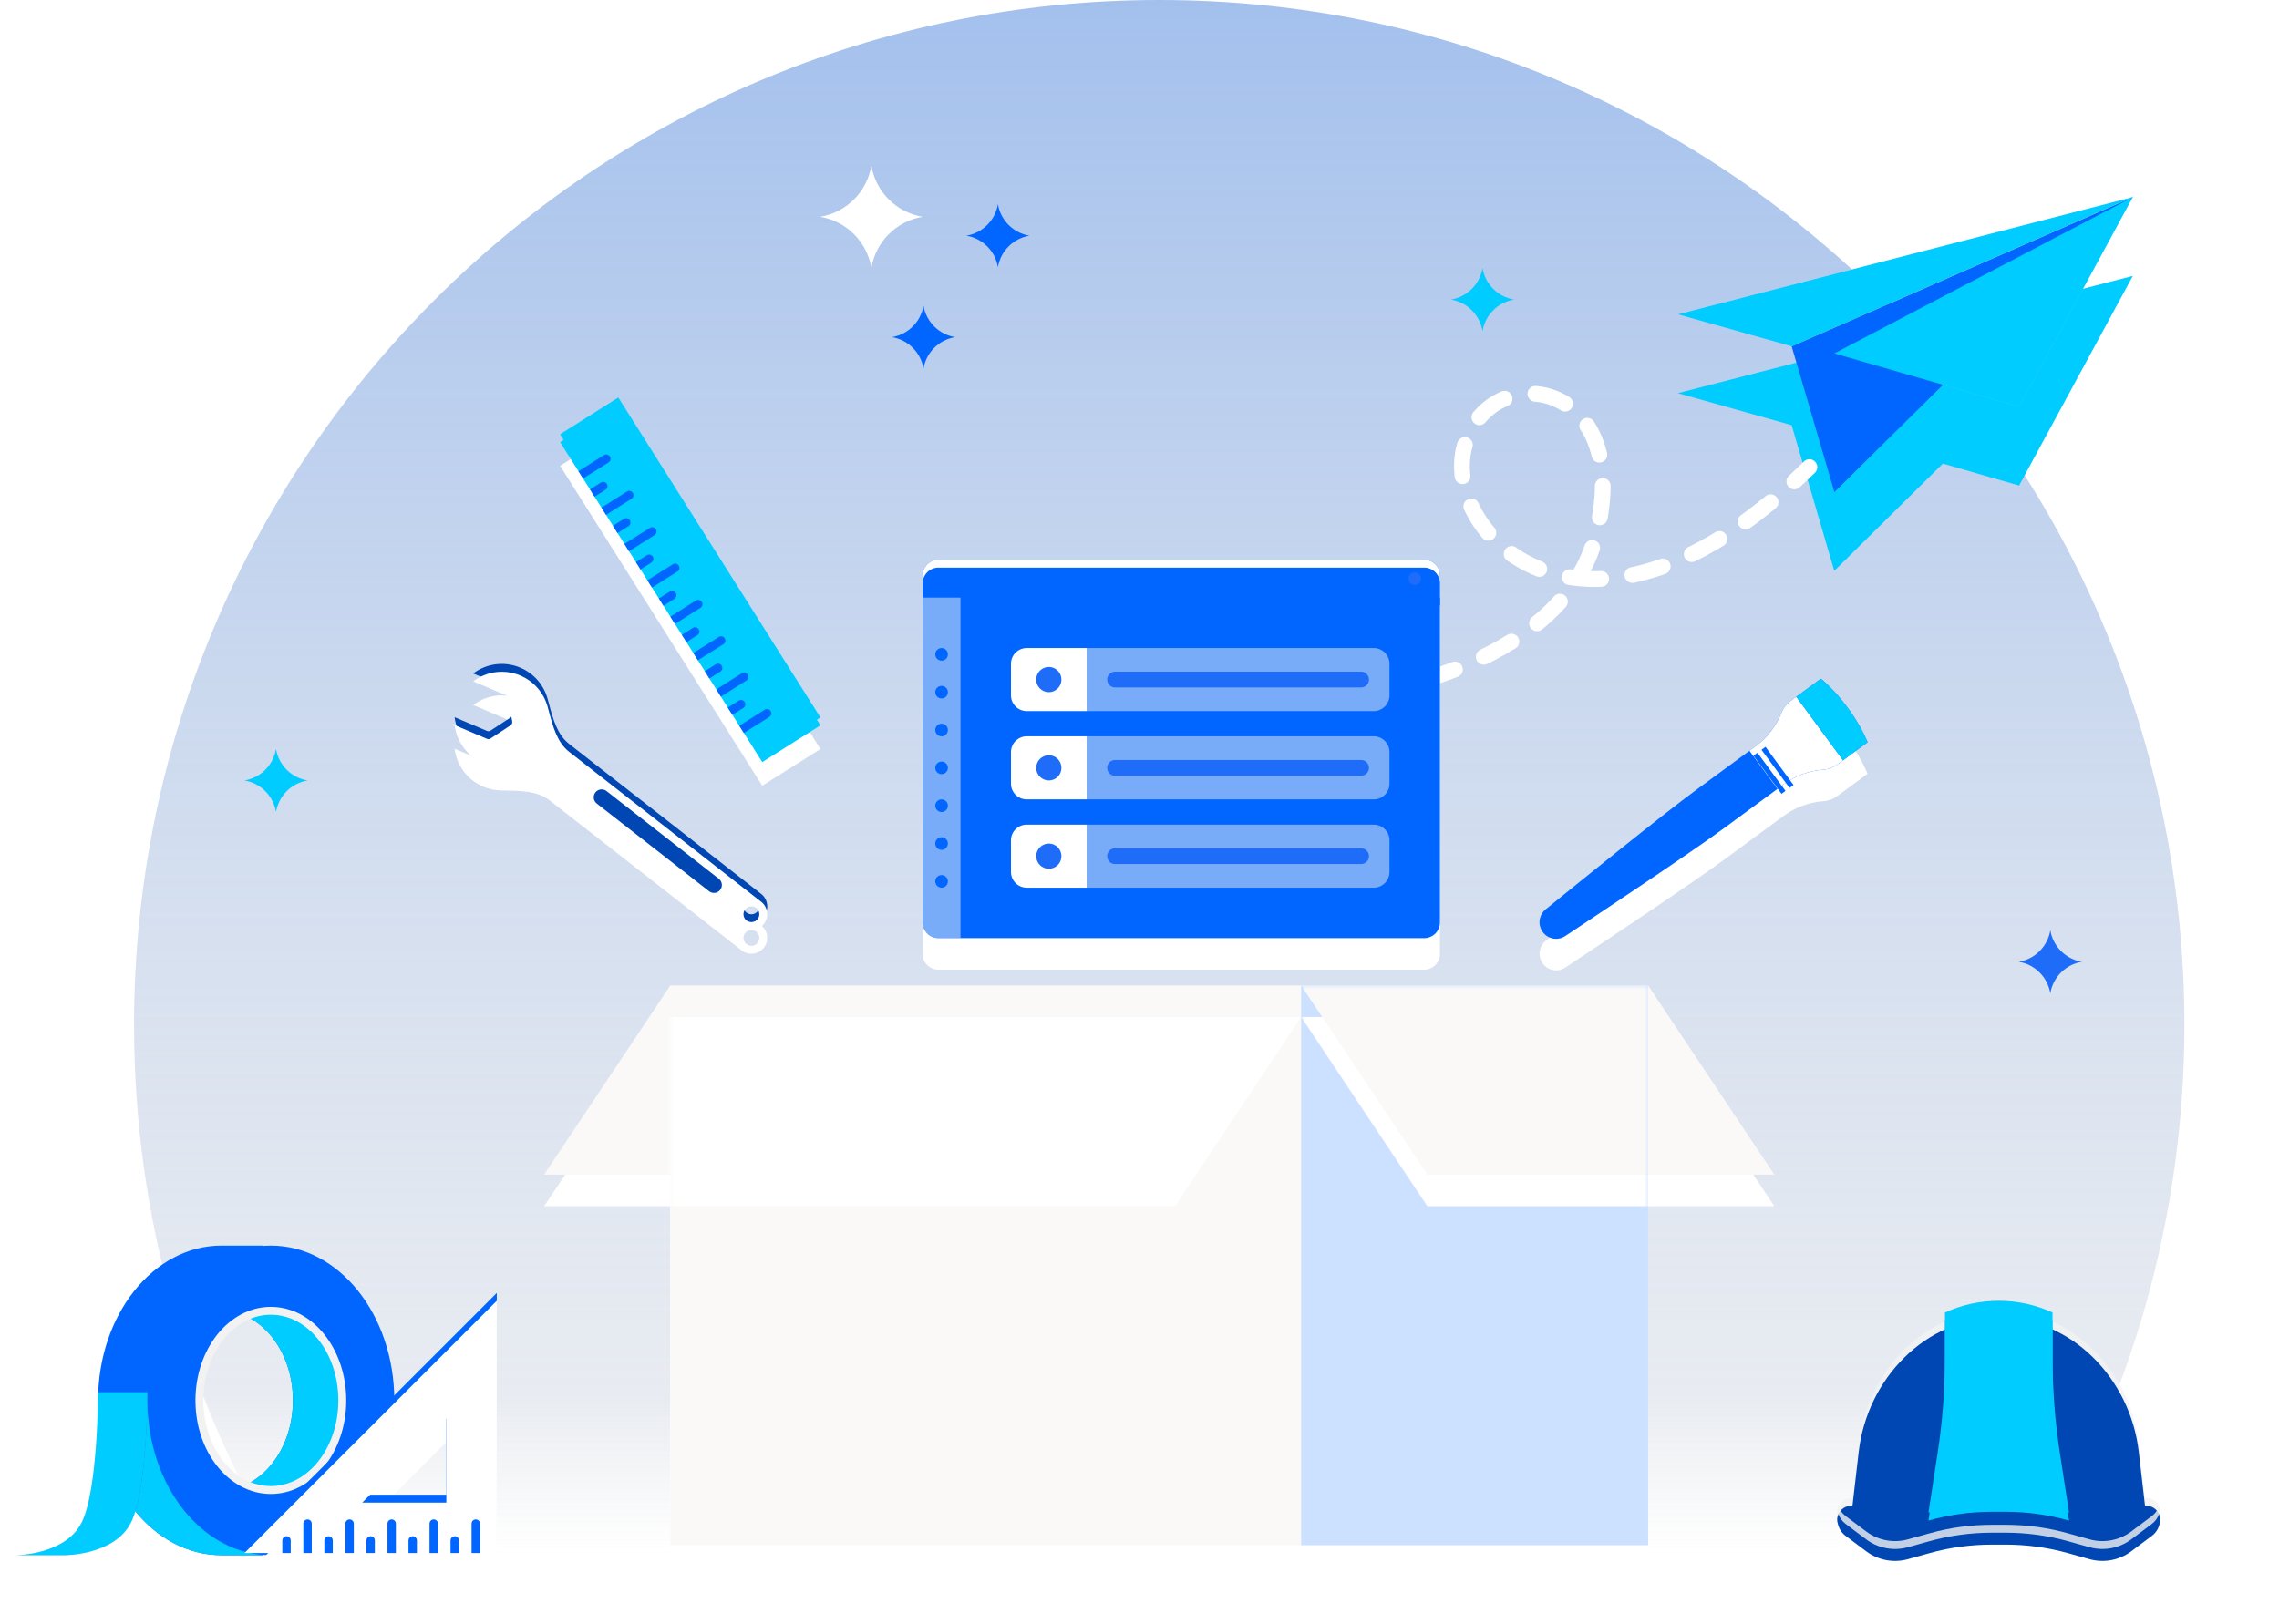 <svg width="289" height="206" viewBox="0 0 289 206" fill="none" xmlns="http://www.w3.org/2000/svg">
<path d="M258.446 197H35.554C23.775 177.437 17 154.52 17 130.02C17 58.212 75.203 0 147 0C218.797 0 277 58.212 277 130.02C277 154.52 270.225 177.437 258.446 197Z" fill="url(#paint0_linear_45697_262339)"/>
<path d="M104 27.5C107.335 28.05 109.95 30.665 110.5 34C111.05 30.665 113.665 28.05 117 27.5C113.665 26.95 111.05 24.335 110.5 21C109.95 24.335 107.335 26.95 104 27.5Z" fill="white"/>
<path d="M121.109 42.764C119.057 42.425 117.448 40.817 117.109 38.764C116.771 40.817 115.162 42.425 113.109 42.764C115.162 43.103 116.771 44.712 117.109 46.764C117.448 44.712 119.057 43.103 121.109 42.764Z" fill="#0066FF"/>
<path d="M39 99C36.947 98.661 35.339 97.053 35 95C34.661 97.053 33.053 98.661 31 99C33.053 99.339 34.661 100.947 35 103C35.339 100.947 36.947 99.339 39 99Z" fill="#00CCFF"/>
<path d="M192 38C189.947 37.661 188.339 36.053 188 34C187.661 36.053 186.053 37.661 184 38C186.053 38.339 187.661 39.947 188 42C188.339 39.947 189.947 38.339 192 38Z" fill="#00CCFF"/>
<path d="M264 122C261.947 121.661 260.339 120.053 260 118C259.661 120.053 258.053 121.661 256 122C258.053 122.339 259.661 123.947 260 126C260.339 123.947 261.947 122.339 264 122Z" fill="#1F6CF9"/>
<path d="M130.547 29.895C128.494 29.556 126.886 27.947 126.547 25.895C126.208 27.947 124.599 29.556 122.547 29.895C124.599 30.233 126.208 31.842 126.547 33.895C126.886 31.842 128.494 30.233 130.547 29.895Z" fill="#0066FF"/>
<g style="mix-blend-mode:multiply" filter="url(#filter0_ddd_45697_262339)">
<path fill-rule="evenodd" clip-rule="evenodd" d="M270.465 25L256.042 51.592L246.375 48.803L232.606 62.408L227.197 43.93L212.775 39.873L270.465 25Z" fill="#00CCFF"/>
</g>
<g filter="url(#filter1_b_45697_262339)">
<path fill-rule="evenodd" clip-rule="evenodd" d="M270.465 25L256.042 51.592L246.375 48.803L232.606 62.408L227.197 43.93L212.775 39.873L270.465 25Z" fill="#F2F2F2" fill-opacity="0.3"/>
</g>
<g filter="url(#filter2_b_45697_262339)">
<path d="M232.606 62.408L227.197 43.93L270.465 25L232.606 62.408Z" fill="#0066FF"/>
</g>
<g filter="url(#filter3_b_45697_262339)">
<path d="M232.606 44.831V62.408L270.465 25L232.606 44.831Z" fill="#0066FF"/>
</g>
<g filter="url(#filter4_b_45697_262339)">
<path d="M270.465 25L232.606 44.831L256.042 51.592L270.465 25Z" fill="#00CCFF"/>
</g>
<g filter="url(#filter5_b_45697_262339)">
<path d="M270.465 25L227.197 43.93L212.775 39.873L270.465 25Z" fill="#00CCFF"/>
</g>
<path d="M165 89C175.817 88.549 198.442 83.682 202.408 67.817C207.366 47.986 188.887 45.282 185.732 56.549C182.577 67.817 201.507 86.747 229.451 59.254" stroke="white" stroke-width="2" stroke-linecap="round" stroke-linejoin="round" stroke-dasharray="4 4"/>
<g style="mix-blend-mode:multiply" filter="url(#filter6_dd_45697_262339)">
<path fill-rule="evenodd" clip-rule="evenodd" d="M209 125L225 149H209V196H85V149H69L85 125H165H209Z" fill="white"/>
</g>
<path fill-rule="evenodd" clip-rule="evenodd" d="M209 125L225 149H209V196H85V149H69L85 125H165H209Z" fill="#FAF9F8"/>
<mask id="mask0_45697_262339" style="mask-type:alpha" maskUnits="userSpaceOnUse" x="85" y="125" width="80" height="71">
<path fill-rule="evenodd" clip-rule="evenodd" d="M85 125H165V196H85V125Z" fill="white"/>
</mask>
<g mask="url(#mask0_45697_262339)">
<g style="mix-blend-mode:multiply" filter="url(#filter7_dd_45697_262339)">
<path fill-rule="evenodd" clip-rule="evenodd" d="M85 125H165L149 149H69L85 125Z" fill="white"/>
</g>
</g>
<path fill-rule="evenodd" clip-rule="evenodd" d="M165 125L209 125V196H165V125Z" fill="#CCE0FF"/>
<mask id="mask1_45697_262339" style="mask-type:alpha" maskUnits="userSpaceOnUse" x="165" y="125" width="44" height="71">
<path fill-rule="evenodd" clip-rule="evenodd" d="M165 125L209 125V196H165V125Z" fill="white"/>
</mask>
<g mask="url(#mask1_45697_262339)">
<g style="mix-blend-mode:multiply" filter="url(#filter8_dd_45697_262339)">
<path fill-rule="evenodd" clip-rule="evenodd" d="M165 125H209L225 149H181L165 125Z" fill="white"/>
</g>
<g filter="url(#filter9_b_45697_262339)">
<path fill-rule="evenodd" clip-rule="evenodd" d="M165 125H209L225 149H181L165 125Z" fill="#FAF9F8"/>
</g>
</g>
<g style="mix-blend-mode:multiply" filter="url(#filter10_dd_45697_262339)">
<path fill-rule="evenodd" clip-rule="evenodd" d="M117 73C117 71.895 117.895 71 119 71H180.6C181.705 71 182.6 71.895 182.6 73V117C182.6 118.105 181.705 119 180.6 119H119C117.895 119 117 118.105 117 117V73Z" fill="white"/>
</g>
<g filter="url(#filter11_b_45697_262339)">
<path fill-rule="evenodd" clip-rule="evenodd" d="M117 73C117 71.895 117.895 71 119 71H180.6C181.705 71 182.6 71.895 182.6 73V117C182.6 118.105 181.705 119 180.6 119H119C117.895 119 117 118.105 117 117V73Z" fill="#0066FF"/>
</g>
<g filter="url(#filter12_b_45697_262339)">
<path d="M117 73C117 71.895 117.895 71 119 71H180.6C181.705 71 182.6 71.895 182.6 73V75.8H117V73Z" fill="white"/>
</g>
<g style="mix-blend-mode:hard-light" filter="url(#filter13_i_45697_262339)">
<path d="M117 73C117 71.895 117.895 71 119 71H180.6C181.705 71 182.6 71.895 182.6 73V75.8H117V73Z" fill="#0066FF"/>
</g>
<g filter="url(#filter14_b_45697_262339)">
<path d="M121.8 75.8V119H119C117.895 119 117 118.104 117 117V75.8H121.8Z" fill="#F2F2F2" fill-opacity="0.5"/>
</g>
<path d="M119.4 83.8C119.842 83.8 120.2 83.442 120.2 83C120.2 82.558 119.842 82.2 119.4 82.2C118.958 82.2 118.6 82.558 118.6 83C118.6 83.442 118.958 83.8 119.4 83.8Z" fill="#0066FF"/>
<path d="M119.4 88.6C119.842 88.6 120.2 88.242 120.2 87.8C120.2 87.358 119.842 87 119.4 87C118.958 87 118.6 87.358 118.6 87.8C118.6 88.242 118.958 88.6 119.4 88.6Z" fill="#0066FF"/>
<path d="M120.2 92.6C120.2 93.042 119.842 93.4 119.4 93.4C118.958 93.4 118.6 93.042 118.6 92.6C118.6 92.158 118.958 91.8 119.4 91.8C119.842 91.8 120.2 92.158 120.2 92.6Z" fill="#0066FF"/>
<path d="M119.4 98.2C119.842 98.2 120.2 97.842 120.2 97.4C120.2 96.958 119.842 96.6 119.4 96.6C118.958 96.6 118.6 96.958 118.6 97.4C118.6 97.842 118.958 98.2 119.4 98.2Z" fill="#0066FF"/>
<path d="M120.2 102.2C120.2 102.642 119.842 103 119.4 103C118.958 103 118.6 102.642 118.6 102.2C118.6 101.758 118.958 101.4 119.4 101.4C119.842 101.4 120.2 101.758 120.2 102.2Z" fill="#0066FF"/>
<path d="M119.4 107.8C119.842 107.8 120.2 107.442 120.2 107C120.2 106.558 119.842 106.2 119.4 106.2C118.958 106.2 118.6 106.558 118.6 107C118.6 107.442 118.958 107.8 119.4 107.8Z" fill="#0066FF"/>
<path d="M120.2 111.8C120.2 112.242 119.842 112.6 119.4 112.6C118.958 112.6 118.6 112.242 118.6 111.8C118.6 111.358 118.958 111 119.4 111C119.842 111 120.2 111.358 120.2 111.8Z" fill="#0066FF"/>
<g filter="url(#filter15_b_45697_262339)">
<path d="M128.2 84.2C128.2 83.096 129.096 82.2 130.2 82.2H137.8V90.2H130.2C129.096 90.2 128.2 89.305 128.2 88.2V84.2Z" fill="white"/>
</g>
<g filter="url(#filter16_b_45697_262339)">
<path d="M137.8 82.2H174.2C175.305 82.2 176.2 83.096 176.2 84.2V88.2C176.2 89.305 175.305 90.2 174.2 90.2H137.8V82.2Z" fill="#F2F2F2" fill-opacity="0.5"/>
</g>
<path d="M141.4 86.2H172.6" stroke="#1F6CF9" stroke-width="2" stroke-linecap="round" stroke-linejoin="round"/>
<path fill-rule="evenodd" clip-rule="evenodd" d="M133 87.8C133.884 87.8 134.6 87.084 134.6 86.2C134.6 85.316 133.884 84.6 133 84.6C132.117 84.6 131.4 85.316 131.4 86.2C131.4 87.084 132.117 87.8 133 87.8Z" fill="#1F6CF9"/>
<g filter="url(#filter17_b_45697_262339)">
<path d="M128.2 95.4C128.2 94.295 129.096 93.4 130.2 93.4H137.8V101.4H130.2C129.096 101.4 128.2 100.504 128.2 99.4V95.4Z" fill="white"/>
</g>
<g filter="url(#filter18_b_45697_262339)">
<path d="M137.8 93.4H174.2C175.305 93.4 176.2 94.295 176.2 95.4V99.4C176.2 100.504 175.305 101.4 174.2 101.4H137.8V93.4Z" fill="#F2F2F2" fill-opacity="0.5"/>
</g>
<path d="M141.4 97.4H172.6" stroke="#1F6CF9" stroke-width="2" stroke-linecap="round" stroke-linejoin="round"/>
<path fill-rule="evenodd" clip-rule="evenodd" d="M133 99C133.884 99 134.6 98.284 134.6 97.4C134.6 96.516 133.884 95.8 133 95.8C132.117 95.8 131.4 96.516 131.4 97.4C131.4 98.284 132.117 99 133 99Z" fill="#1F6CF9"/>
<g filter="url(#filter19_b_45697_262339)">
<path d="M128.2 106.6C128.2 105.496 129.096 104.6 130.2 104.6H137.8V112.6H130.2C129.096 112.6 128.2 111.705 128.2 110.6V106.6Z" fill="white"/>
</g>
<g filter="url(#filter20_b_45697_262339)">
<path d="M137.8 104.6H174.2C175.305 104.6 176.2 105.496 176.2 106.6V110.6C176.2 111.705 175.305 112.6 174.2 112.6H137.8V104.6Z" fill="#F2F2F2" fill-opacity="0.5"/>
</g>
<path d="M141.4 108.6H172.6" stroke="#1F6CF9" stroke-width="2" stroke-linecap="round" stroke-linejoin="round"/>
<path fill-rule="evenodd" clip-rule="evenodd" d="M133 110.2C133.884 110.2 134.6 109.484 134.6 108.6C134.6 107.716 133.884 107 133 107C132.117 107 131.4 107.716 131.4 108.6C131.4 109.484 132.117 110.2 133 110.2Z" fill="#1F6CF9"/>
<ellipse cx="179.4" cy="73.4" rx="0.8" ry="0.8" fill="#1F6CF9"/>
<ellipse cx="175.4" cy="73.4" rx="0.8" ry="0.8" fill="#0066FF"/>
<ellipse cx="171.4" cy="73.4" rx="0.8" ry="0.8" fill="#0066FF"/>
<g style="mix-blend-mode:multiply" filter="url(#filter21_dd_45697_262339)">
<path fill-rule="evenodd" clip-rule="evenodd" d="M272.01 190.007H272.188C273.145 190.007 273.921 190.783 273.921 191.739C273.921 192.557 273.536 193.327 272.881 193.818L270.263 195.781C268.747 196.918 266.788 197.285 264.963 196.774L262.274 196.021C259.694 195.299 257.028 194.933 254.349 194.933H252.572C249.893 194.933 247.227 195.299 244.647 196.021L241.958 196.774C240.132 197.285 238.173 196.918 236.657 195.781L234.039 193.818C233.385 193.327 233 192.557 233 191.739C233 190.783 233.775 190.007 234.732 190.007H234.911L235.709 183.121C236.775 173.929 244.177 166.137 253.46 166.137C262.743 166.137 270.145 173.929 271.211 183.121L272.01 190.007Z" fill="white"/>
</g>
<g filter="url(#filter22_b_45697_262339)">
<path fill-rule="evenodd" clip-rule="evenodd" d="M272.01 190.007H272.188C273.145 190.007 273.921 190.783 273.921 191.739C273.921 192.557 273.536 193.327 272.881 193.818L270.263 195.781C268.747 196.918 266.788 197.285 264.963 196.774L262.274 196.021C259.694 195.299 257.028 194.933 254.349 194.933H252.572C249.893 194.933 247.227 195.299 244.647 196.021L241.958 196.774C240.132 197.285 238.173 196.918 236.657 195.781L234.039 193.818C233.385 193.327 233 192.557 233 191.739C233 190.783 233.775 190.007 234.732 190.007H234.911L235.709 183.121C236.775 173.929 244.177 166.137 253.46 166.137C262.743 166.137 270.145 173.929 271.211 183.121L272.01 190.007Z" fill="#F2F2F2" fill-opacity="0.8"/>
</g>
<g style="mix-blend-mode:hard-light" filter="url(#filter23_i_45697_262339)">
<path fill-rule="evenodd" clip-rule="evenodd" d="M272.01 190.007H272.188C273.145 190.007 273.921 190.783 273.921 191.739C273.921 192.557 273.536 193.327 272.881 193.818L270.263 195.781C268.747 196.918 266.788 197.285 264.963 196.774L262.274 196.021C259.694 195.299 257.028 194.933 254.349 194.933H252.572C249.893 194.933 247.227 195.299 244.647 196.021L241.958 196.774C240.132 197.285 238.173 196.918 236.657 195.781L234.039 193.818C233.385 193.327 233 192.557 233 191.739C233 190.783 233.775 190.007 234.732 190.007H234.911L235.709 183.121C236.775 173.929 244.177 166.137 253.46 166.137C262.743 166.137 270.145 173.929 271.211 183.121L272.01 190.007Z" fill="#0047B3"/>
</g>
<g filter="url(#filter24_b_45697_262339)">
<path fill-rule="evenodd" clip-rule="evenodd" d="M244.545 191.882L245.71 184.308C246.329 180.283 246.64 176.216 246.64 172.143V166.486C248.732 165.533 251.032 165 253.46 165C255.889 165 258.189 165.533 260.28 166.486V172.143C260.28 176.216 260.591 180.283 261.211 184.308L262.376 191.882L262.274 191.853C259.694 191.131 257.028 190.765 254.349 190.765H252.572C249.893 190.765 247.227 191.131 244.647 191.853L244.545 191.882Z" fill="#00CCFF"/>
</g>
<g style="mix-blend-mode:hard-light" filter="url(#filter25_i_45697_262339)">
<path fill-rule="evenodd" clip-rule="evenodd" d="M244.545 191.882L245.71 184.308C246.329 180.283 246.64 176.216 246.64 172.143V166.486C248.732 165.533 251.032 165 253.46 165C255.889 165 258.189 165.533 260.28 166.486V172.143C260.28 176.216 260.591 180.283 261.211 184.308L262.376 191.882L262.274 191.853C259.694 191.131 257.028 190.765 254.349 190.765H252.572C249.893 190.765 247.227 191.131 244.647 191.853L244.545 191.882Z" fill="#00CCFF"/>
</g>
<g style="mix-blend-mode:multiply" filter="url(#filter26_dd_45697_262339)">
<path fill-rule="evenodd" clip-rule="evenodd" d="M244.647 194.505C247.227 193.783 249.893 193.417 252.572 193.417H254.349C257.028 193.417 259.694 193.783 262.274 194.505L264.963 195.258C266.788 195.769 268.747 195.402 270.263 194.265L272.881 192.302C273.305 191.984 273.616 191.549 273.782 191.06C273.871 191.268 273.921 191.498 273.921 191.739C273.921 192.557 273.536 193.327 272.881 193.817L270.263 195.781C268.747 196.918 266.788 197.285 264.963 196.774L262.274 196.021C259.694 195.299 257.028 194.932 254.349 194.932H252.572C249.893 194.932 247.227 195.299 244.647 196.021L241.958 196.774C240.132 197.285 238.173 196.918 236.657 195.781L234.039 193.817C233.385 193.327 233 192.557 233 191.739C233 191.498 233.049 191.268 233.138 191.06C233.305 191.549 233.615 191.984 234.039 192.302L236.657 194.265C238.173 195.402 240.132 195.769 241.958 195.258L244.647 194.505Z" fill="white"/>
</g>
<g filter="url(#filter27_b_45697_262339)">
<path fill-rule="evenodd" clip-rule="evenodd" d="M244.647 194.505C247.227 193.783 249.893 193.417 252.572 193.417H254.349C257.028 193.417 259.694 193.783 262.274 194.505L264.963 195.258C266.788 195.769 268.747 195.402 270.263 194.265L272.881 192.302C273.305 191.984 273.616 191.549 273.782 191.06C273.871 191.268 273.921 191.498 273.921 191.739C273.921 192.557 273.536 193.327 272.881 193.817L270.263 195.781C268.747 196.918 266.788 197.285 264.963 196.774L262.274 196.021C259.694 195.299 257.028 194.932 254.349 194.932H252.572C249.893 194.932 247.227 195.299 244.647 196.021L241.958 196.774C240.132 197.285 238.173 196.918 236.657 195.781L234.039 193.817C233.385 193.327 233 192.557 233 191.739C233 191.498 233.049 191.268 233.138 191.06C233.305 191.549 233.615 191.984 234.039 192.302L236.657 194.265C238.173 195.402 240.132 195.769 241.958 195.258L244.647 194.505Z" fill="#F2F2F2" fill-opacity="0.8"/>
</g>
<g style="mix-blend-mode:hard-light" filter="url(#filter28_i_45697_262339)">
<path fill-rule="evenodd" clip-rule="evenodd" d="M244.647 194.505C247.227 193.783 249.893 193.417 252.572 193.417H254.349C257.028 193.417 259.694 193.783 262.274 194.505L264.963 195.258C266.788 195.769 268.747 195.402 270.263 194.265L272.881 192.302C273.305 191.984 273.616 191.549 273.782 191.06C273.871 191.268 273.921 191.498 273.921 191.739C273.921 192.557 273.536 193.327 272.881 193.817L270.263 195.781C268.747 196.918 266.788 197.285 264.963 196.774L262.274 196.021C259.694 195.299 257.028 194.932 254.349 194.932H252.572C249.893 194.932 247.227 195.299 244.647 196.021L241.958 196.774C240.132 197.285 238.173 196.918 236.657 195.781L234.039 193.817C233.385 193.327 233 192.557 233 191.739C233 191.498 233.049 191.268 233.138 191.06C233.305 191.549 233.615 191.984 234.039 192.302L236.657 194.265C238.173 195.402 240.132 195.769 241.958 195.258L244.647 194.505Z" fill="#0047B3"/>
</g>
<g style="mix-blend-mode:multiply" filter="url(#filter29_dd_45697_262339)">
<path fill-rule="evenodd" clip-rule="evenodd" d="M234.312 89.795C233.192 88.271 231.995 86.993 230.904 86.095L227.789 88.385L227.015 88.954C226.523 89.316 226.144 89.809 225.922 90.378C225.256 92.084 224.119 93.565 222.643 94.65L221.849 95.234L214.979 100.284C210.776 103.374 200.019 112.088 195.999 115.356C195.13 116.063 194.974 117.323 195.638 118.226C196.302 119.129 197.551 119.357 198.485 118.738C202.804 115.876 214.33 108.208 218.533 105.118L225.403 100.068L226.197 99.484C227.673 98.4 229.426 97.756 231.253 97.629C231.862 97.587 232.446 97.373 232.938 97.011L233.712 96.442L236.827 94.152C236.295 92.843 235.433 91.32 234.312 89.795Z" fill="white"/>
</g>
<path fill-rule="evenodd" clip-rule="evenodd" d="M234.312 89.795C233.192 88.271 231.995 86.993 230.904 86.095L227.789 88.385L227.015 88.954C226.523 89.316 226.144 89.809 225.922 90.378C225.256 92.084 224.119 93.565 222.643 94.65L221.849 95.234L214.979 100.284C210.776 103.374 200.019 112.088 195.999 115.356C195.13 116.063 194.974 117.323 195.638 118.226C196.302 119.129 197.551 119.357 198.485 118.738C202.804 115.876 214.33 108.208 218.533 105.118L225.403 100.068L226.197 99.484C227.673 98.4 229.426 97.756 231.253 97.629C231.862 97.587 232.446 97.373 232.938 97.011L233.712 96.442L236.827 94.152C236.295 92.843 235.433 91.32 234.312 89.795Z" fill="#0066FF"/>
<path d="M227.789 88.385L233.712 96.442L232.938 97.011C232.446 97.373 231.862 97.587 231.253 97.629V97.629C229.426 97.756 227.673 98.4 226.197 99.484L225.403 100.068L221.849 95.234L222.643 94.65C224.119 93.565 225.256 92.084 225.922 90.378V90.378C226.144 89.809 226.523 89.316 227.015 88.954L227.789 88.385Z" fill="white"/>
<path fill-rule="evenodd" clip-rule="evenodd" d="M230.904 86.095C231.995 86.993 233.192 88.271 234.312 89.795C235.433 91.32 236.295 92.843 236.827 94.152L233.712 96.442L227.789 88.385L230.904 86.095Z" fill="#00CCFF"/>
<g style="mix-blend-mode:hard-light" filter="url(#filter30_i_45697_262339)">
<path fill-rule="evenodd" clip-rule="evenodd" d="M227.438 98.572L223.885 93.738L223.376 94.112L226.93 98.946L227.438 98.572ZM226.421 99.32L222.867 94.486L222.358 94.86L225.912 99.694L226.421 99.32Z" fill="#0066FF"/>
</g>
<g filter="url(#filter31_d_45697_262339)">
<path fill-rule="evenodd" clip-rule="evenodd" d="M42.738 176.636C42.738 185.186 38.383 192.459 32.303 195.155V196.272H27.086V196.272C18.442 196.272 11.434 187.481 11.434 176.636C11.434 165.791 18.442 157 27.086 157C27.086 157 27.086 157 27.086 157H32.304V158.117C38.383 160.813 42.738 168.087 42.738 176.636ZM36.148 176.636C36.148 182.915 32.091 188.004 27.086 188.004C22.081 188.004 18.024 182.915 18.024 176.636C18.024 170.358 22.081 165.268 27.086 165.268C32.091 165.268 36.148 170.358 36.148 176.636Z" fill="#0066FF"/>
<path fill-rule="evenodd" clip-rule="evenodd" d="M17.684 176.636C17.637 179.335 17.398 186.664 16.165 190.702C18.985 194.149 22.838 196.272 27.086 196.272V196.272H32.303V192.138H26.043V187.93C21.529 187.281 18.024 182.472 18.024 176.636C18.024 176.636 18.024 176.636 18.024 176.636H17.684Z" fill="#00CCFF"/>
<path fill-rule="evenodd" clip-rule="evenodd" d="M11.435 175.603H17.695C17.695 175.603 17.695 188.004 15.608 192.138C13.522 196.272 7.261 196.272 7.261 196.272H1C1 196.272 7.261 196.272 9.348 192.138C11.435 188.004 11.435 175.603 11.435 175.603Z" fill="#BFBFBF" fill-opacity="0.3"/>
<g style="mix-blend-mode:hard-light">
<path fill-rule="evenodd" clip-rule="evenodd" d="M11.435 175.603H17.695C17.695 175.603 17.695 188.004 15.608 192.138C13.522 196.272 7.261 196.272 7.261 196.272H1C1 196.272 7.261 196.272 9.348 192.138C11.435 188.004 11.435 175.603 11.435 175.603Z" fill="#00CCFF"/>
</g>
<path fill-rule="evenodd" clip-rule="evenodd" d="M30.217 187.308C31.193 187.759 32.247 188.005 33.348 188.005C38.352 188.005 42.409 182.915 42.409 176.636C42.409 170.358 38.352 165.268 33.348 165.268C32.247 165.268 31.193 165.514 30.217 165.965C33.679 167.563 36.149 171.738 36.149 176.636C36.149 181.535 33.679 185.709 30.217 187.308Z" fill="#00CCFF"/>
<path fill-rule="evenodd" clip-rule="evenodd" d="M49 176.636C49 187.481 41.992 196.272 33.348 196.272C24.703 196.272 17.696 187.481 17.696 176.636C17.696 165.791 24.703 157 33.348 157C41.992 157 49 165.791 49 176.636ZM42.41 176.636C42.41 182.915 38.352 188.004 33.348 188.004C28.343 188.004 24.286 182.915 24.286 176.636C24.286 170.358 28.343 165.268 33.348 165.268C38.352 165.268 42.41 170.358 42.41 176.636Z" fill="#0066FF"/>
<path fill-rule="evenodd" clip-rule="evenodd" d="M33.347 188.005C38.352 188.005 42.408 182.915 42.408 176.636C42.408 170.358 38.352 165.268 33.347 165.268C28.342 165.268 24.285 170.358 24.285 176.636C24.285 182.915 28.342 188.005 33.347 188.005Z" stroke="#F2F2F2" stroke-linecap="round" stroke-linejoin="round"/>
</g>
<g style="mix-blend-mode:multiply" filter="url(#filter32_dd_45697_262339)">
<path fill-rule="evenodd" clip-rule="evenodd" d="M63 196L63 164L31 196L63 196ZM56.6 189.6L56.6 178.933L45.933 189.6L56.6 189.6Z" fill="white"/>
</g>
<g filter="url(#filter33_b_45697_262339)">
<path fill-rule="evenodd" clip-rule="evenodd" d="M63 196L63 164L31 196L63 196ZM56.6 189.6L56.6 178.933L45.933 189.6L56.6 189.6Z" fill="#0066FF"/>
</g>
<g style="mix-blend-mode:hard-light" filter="url(#filter34_i_45697_262339)">
<path fill-rule="evenodd" clip-rule="evenodd" d="M63 196L63 164L31 196L63 196ZM56.6 189.6L56.6 178.933L45.933 189.6L56.6 189.6Z" fill="white"/>
</g>
<g style="mix-blend-mode:hard-light" filter="url(#filter35_i_45697_262339)">
<path fill-rule="evenodd" clip-rule="evenodd" d="M60.867 196L59.8 196L59.8 192.267C59.8 191.972 60.039 191.733 60.333 191.733C60.628 191.733 60.867 191.972 60.867 192.267L60.867 196ZM55.533 196L54.467 196L54.467 192.267C54.467 191.972 54.706 191.733 55 191.733C55.295 191.733 55.533 191.972 55.533 192.267L55.533 196ZM49.133 196L50.2 196L50.2 192.267C50.2 191.972 49.961 191.733 49.667 191.733C49.372 191.733 49.133 191.972 49.133 192.267L49.133 196ZM44.867 196L43.8 196L43.8 192.267C43.8 191.972 44.039 191.733 44.333 191.733C44.628 191.733 44.867 191.972 44.867 192.267L44.867 196ZM38.467 196L39.533 196L39.533 192.267C39.533 191.972 39.295 191.733 39 191.733C38.706 191.733 38.467 191.972 38.467 192.267L38.467 196Z" fill="#0066FF"/>
</g>
<g style="mix-blend-mode:hard-light" filter="url(#filter36_i_45697_262339)">
<path fill-rule="evenodd" clip-rule="evenodd" d="M58.2 196L57.133 196L57.133 194.4C57.133 194.105 57.372 193.867 57.667 193.867C57.961 193.867 58.2 194.105 58.2 194.4L58.2 196ZM52.867 196L51.8 196L51.8 194.4C51.8 194.105 52.039 193.867 52.334 193.867C52.628 193.867 52.867 194.105 52.867 194.4L52.867 196ZM46.467 196L47.533 196L47.533 194.4C47.533 194.105 47.295 193.867 47 193.867C46.706 193.867 46.467 194.105 46.467 194.4L46.467 196ZM42.2 196L41.133 196L41.133 194.4C41.133 194.105 41.372 193.867 41.667 193.867C41.961 193.867 42.2 194.105 42.2 194.4L42.2 196ZM35.8 196L36.867 196L36.867 194.4C36.867 194.105 36.628 193.867 36.334 193.867C36.039 193.867 35.8 194.105 35.8 194.4L35.8 196Z" fill="#0066FF"/>
</g>
<g style="mix-blend-mode:multiply" filter="url(#filter37_dd_45697_262339)">
<rect x="71.027" y="55.085" width="8.727" height="48" transform="rotate(-32.278 71.027 55.085)" fill="white"/>
</g>
<g filter="url(#filter38_b_45697_262339)">
<rect x="71.027" y="55.085" width="8.727" height="48" transform="rotate(-32.278 71.027 55.085)" fill="#00CCFF"/>
</g>
<g style="mix-blend-mode:hard-light" filter="url(#filter39_i_45697_262339)">
<rect x="71.027" y="55.085" width="8.727" height="48" transform="rotate(-32.278 71.027 55.085)" fill="#00CCFF"/>
</g>
<g style="mix-blend-mode:hard-light" filter="url(#filter40_i_45697_262339)">
<path fill-rule="evenodd" clip-rule="evenodd" d="M93.748 91.056L94.33 91.978L97.558 89.939C97.813 89.778 97.889 89.441 97.728 89.187C97.567 88.932 97.23 88.856 96.976 89.017L93.748 91.056ZM91.417 87.366L90.835 86.444L94.063 84.405C94.317 84.244 94.654 84.32 94.815 84.575C94.976 84.83 94.9 85.166 94.645 85.327L91.417 87.366ZM87.922 81.832L88.504 82.755L91.733 80.716C91.987 80.555 92.063 80.218 91.902 79.963C91.742 79.709 91.405 79.632 91.15 79.793L87.922 81.832ZM85.009 77.221L85.591 78.143L88.82 76.104C89.074 75.943 89.15 75.606 88.99 75.352C88.829 75.097 88.492 75.021 88.237 75.182L85.009 77.221ZM82.679 73.531L82.096 72.609L85.324 70.57C85.579 70.409 85.916 70.485 86.077 70.74C86.237 70.995 86.162 71.332 85.907 71.492L82.679 73.531ZM79.183 67.998L79.766 68.92L82.994 66.881C83.249 66.72 83.325 66.383 83.164 66.128C83.003 65.874 82.666 65.798 82.411 65.959L79.183 67.998ZM76.853 64.308L76.27 63.386L79.499 61.347C79.753 61.186 80.09 61.262 80.251 61.517C80.412 61.771 80.336 62.108 80.081 62.269L76.853 64.308ZM73.357 58.774L73.94 59.697L77.168 57.657C77.423 57.497 77.499 57.16 77.338 56.905C77.177 56.65 76.84 56.574 76.586 56.735L73.357 58.774Z" fill="#0066FF"/>
</g>
<g style="mix-blend-mode:hard-light" filter="url(#filter41_i_45697_262339)">
<path fill-rule="evenodd" clip-rule="evenodd" d="M92.874 89.672L92.291 88.75L93.674 87.876C93.929 87.715 94.266 87.791 94.427 88.046C94.588 88.301 94.512 88.638 94.257 88.799L92.874 89.672ZM89.378 84.138L89.961 85.061L91.344 84.187C91.599 84.026 91.675 83.689 91.514 83.434C91.353 83.18 91.016 83.104 90.762 83.264L89.378 84.138ZM87.048 80.449L86.465 79.527L87.849 78.653C88.103 78.492 88.44 78.568 88.601 78.823C88.762 79.078 88.686 79.414 88.431 79.575L87.048 80.449ZM84.135 75.837L83.552 74.915L84.936 74.041C85.191 73.88 85.527 73.956 85.688 74.211C85.849 74.466 85.773 74.803 85.518 74.964L84.135 75.837ZM80.639 70.303L81.222 71.226L82.606 70.352C82.86 70.191 82.936 69.854 82.775 69.6C82.615 69.345 82.278 69.269 82.023 69.43L80.639 70.303ZM78.309 66.614L77.727 65.692L79.11 64.818C79.365 64.657 79.702 64.733 79.863 64.988C80.023 65.243 79.947 65.579 79.693 65.74L78.309 66.614ZM74.814 61.08L75.396 62.002L76.78 61.129C77.034 60.968 77.111 60.631 76.95 60.376C76.789 60.121 76.452 60.045 76.197 60.206L74.814 61.08Z" fill="#0066FF"/>
</g>
<g style="mix-blend-mode:multiply" filter="url(#filter42_dd_45697_262339)">
<path fill-rule="evenodd" clip-rule="evenodd" d="M57.649 90.974C57.904 93.039 59.224 94.915 61.276 95.786C61.995 96.091 62.739 96.246 63.474 96.265C63.707 96.271 63.942 96.275 64.179 96.279C66.127 96.312 68.184 96.346 69.691 97.523L94.049 116.554C94.923 117.237 96.185 117.082 96.868 116.208C97.551 115.333 97.396 114.071 96.522 113.388L72.169 94.362C70.665 93.187 70.132 91.203 69.626 89.324C69.563 89.088 69.5 88.855 69.436 88.624C68.96 86.919 67.741 85.439 65.985 84.693C63.932 83.822 61.666 84.176 60.004 85.427L64.099 87.165C64.253 87.231 64.365 87.37 64.396 87.534L64.955 90.499C64.993 90.699 64.907 90.901 64.738 91.012L62.216 92.669C62.076 92.761 61.899 92.778 61.744 92.712L57.649 90.974ZM96.077 115.589C96.418 115.152 96.341 114.521 95.904 114.18C95.467 113.838 94.836 113.916 94.494 114.353C94.153 114.79 94.23 115.421 94.667 115.762C95.104 116.104 95.735 116.026 96.077 115.589Z" fill="white"/>
</g>
<g filter="url(#filter43_b_45697_262339)">
<path fill-rule="evenodd" clip-rule="evenodd" d="M57.649 90.974C57.904 93.039 59.224 94.915 61.276 95.786C61.995 96.091 62.739 96.246 63.474 96.265C63.707 96.271 63.942 96.275 64.179 96.279C66.127 96.312 68.184 96.346 69.691 97.523L94.049 116.554C94.923 117.237 96.185 117.082 96.868 116.208C97.551 115.333 97.396 114.071 96.522 113.388L72.169 94.362C70.665 93.187 70.132 91.203 69.626 89.324C69.563 89.088 69.5 88.855 69.436 88.624C68.96 86.919 67.741 85.439 65.985 84.693C63.932 83.822 61.666 84.176 60.004 85.427L64.099 87.165C64.253 87.231 64.365 87.37 64.396 87.534L64.955 90.499C64.993 90.699 64.907 90.901 64.738 91.012L62.216 92.669C62.076 92.761 61.899 92.778 61.744 92.712L57.649 90.974ZM96.077 115.589C96.418 115.152 96.341 114.521 95.904 114.18C95.467 113.838 94.836 113.916 94.494 114.353C94.153 114.79 94.23 115.421 94.667 115.762C95.104 116.104 95.735 116.026 96.077 115.589Z" fill="#0047B3"/>
</g>
<g style="mix-blend-mode:hard-light" filter="url(#filter44_i_45697_262339)">
<path fill-rule="evenodd" clip-rule="evenodd" d="M57.649 90.974C57.904 93.039 59.224 94.915 61.276 95.786C61.995 96.091 62.739 96.246 63.474 96.265C63.707 96.271 63.942 96.275 64.179 96.279C66.127 96.312 68.184 96.346 69.691 97.523L94.049 116.554C94.923 117.237 96.185 117.082 96.868 116.208C97.551 115.333 97.396 114.071 96.522 113.388L72.169 94.362C70.665 93.187 70.132 91.203 69.626 89.324C69.563 89.088 69.5 88.855 69.436 88.624C68.96 86.919 67.741 85.439 65.985 84.693C63.932 83.822 61.666 84.176 60.004 85.427L64.099 87.165C64.253 87.231 64.365 87.37 64.396 87.534L64.955 90.499C64.993 90.699 64.907 90.901 64.738 91.012L62.216 92.669C62.076 92.761 61.899 92.778 61.744 92.712L57.649 90.974ZM96.077 115.589C96.418 115.152 96.341 114.521 95.904 114.18C95.467 113.838 94.836 113.916 94.494 114.353C94.153 114.79 94.23 115.421 94.667 115.762C95.104 116.104 95.735 116.026 96.077 115.589Z" fill="white"/>
</g>
<g style="mix-blend-mode:hard-light" filter="url(#filter45_i_45697_262339)">
<path d="M75.675 100.923C75.238 100.582 75.16 99.951 75.502 99.514V99.514C75.843 99.077 76.474 98.999 76.911 99.341L91.156 110.47C91.593 110.811 91.67 111.442 91.329 111.879V111.879C90.987 112.316 90.356 112.394 89.919 112.052L75.675 100.923Z" fill="#0047B3"/>
</g>
<defs>
<filter id="filter0_ddd_45697_262339" x="194.775" y="8" width="93.69" height="73.409" filterUnits="userSpaceOnUse" color-interpolation-filters="sRGB">
<feFlood flood-opacity="0" result="BackgroundImageFix"/>
<feColorMatrix in="SourceAlpha" type="matrix" values="0 0 0 0 0 0 0 0 0 0 0 0 0 0 0 0 0 0 127 0" result="hardAlpha"/>
<feOffset dy="3"/>
<feGaussianBlur stdDeviation="2.5"/>
<feColorMatrix type="matrix" values="0 0 0 0 0.251 0 0 0 0 0.251 0 0 0 0 0.251 0 0 0 0.16 0"/>
<feBlend mode="normal" in2="BackgroundImageFix" result="effect1_dropShadow_45697_262339"/>
<feColorMatrix in="SourceAlpha" type="matrix" values="0 0 0 0 0 0 0 0 0 0 0 0 0 0 0 0 0 0 127 0" result="hardAlpha"/>
<feOffset dy="1"/>
<feGaussianBlur stdDeviation="9"/>
<feColorMatrix type="matrix" values="0 0 0 0 0.251 0 0 0 0 0.251 0 0 0 0 0.251 0 0 0 0.12 0"/>
<feBlend mode="normal" in2="effect1_dropShadow_45697_262339" result="effect2_dropShadow_45697_262339"/>
<feColorMatrix in="SourceAlpha" type="matrix" values="0 0 0 0 0 0 0 0 0 0 0 0 0 0 0 0 0 0 127 0" result="hardAlpha"/>
<feOffset dy="6"/>
<feGaussianBlur stdDeviation="5"/>
<feColorMatrix type="matrix" values="0 0 0 0 0.251 0 0 0 0 0.251 0 0 0 0 0.251 0 0 0 0.14 0"/>
<feBlend mode="normal" in2="effect2_dropShadow_45697_262339" result="effect3_dropShadow_45697_262339"/>
<feBlend mode="normal" in="SourceGraphic" in2="effect3_dropShadow_45697_262339" result="shape"/>
</filter>
<filter id="filter1_b_45697_262339" x="210.775" y="23" width="61.69" height="41.409" filterUnits="userSpaceOnUse" color-interpolation-filters="sRGB">
<feFlood flood-opacity="0" result="BackgroundImageFix"/>
<feGaussianBlur in="BackgroundImage" stdDeviation="1"/>
<feComposite in2="SourceAlpha" operator="in" result="effect1_backgroundBlur_45697_262339"/>
<feBlend mode="normal" in="SourceGraphic" in2="effect1_backgroundBlur_45697_262339" result="shape"/>
</filter>
<filter id="filter2_b_45697_262339" x="225.197" y="23" width="47.268" height="41.409" filterUnits="userSpaceOnUse" color-interpolation-filters="sRGB">
<feFlood flood-opacity="0" result="BackgroundImageFix"/>
<feGaussianBlur in="BackgroundImage" stdDeviation="1"/>
<feComposite in2="SourceAlpha" operator="in" result="effect1_backgroundBlur_45697_262339"/>
<feBlend mode="normal" in="SourceGraphic" in2="effect1_backgroundBlur_45697_262339" result="shape"/>
</filter>
<filter id="filter3_b_45697_262339" x="230.606" y="23" width="41.859" height="41.409" filterUnits="userSpaceOnUse" color-interpolation-filters="sRGB">
<feFlood flood-opacity="0" result="BackgroundImageFix"/>
<feGaussianBlur in="BackgroundImage" stdDeviation="1"/>
<feComposite in2="SourceAlpha" operator="in" result="effect1_backgroundBlur_45697_262339"/>
<feBlend mode="normal" in="SourceGraphic" in2="effect1_backgroundBlur_45697_262339" result="shape"/>
</filter>
<filter id="filter4_b_45697_262339" x="230.606" y="23" width="41.859" height="30.591" filterUnits="userSpaceOnUse" color-interpolation-filters="sRGB">
<feFlood flood-opacity="0" result="BackgroundImageFix"/>
<feGaussianBlur in="BackgroundImage" stdDeviation="1"/>
<feComposite in2="SourceAlpha" operator="in" result="effect1_backgroundBlur_45697_262339"/>
<feBlend mode="normal" in="SourceGraphic" in2="effect1_backgroundBlur_45697_262339" result="shape"/>
</filter>
<filter id="filter5_b_45697_262339" x="210.775" y="23" width="61.69" height="22.93" filterUnits="userSpaceOnUse" color-interpolation-filters="sRGB">
<feFlood flood-opacity="0" result="BackgroundImageFix"/>
<feGaussianBlur in="BackgroundImage" stdDeviation="1"/>
<feComposite in2="SourceAlpha" operator="in" result="effect1_backgroundBlur_45697_262339"/>
<feBlend mode="normal" in="SourceGraphic" in2="effect1_backgroundBlur_45697_262339" result="shape"/>
</filter>
<filter id="filter6_dd_45697_262339" x="61" y="118" width="172" height="87" filterUnits="userSpaceOnUse" color-interpolation-filters="sRGB">
<feFlood flood-opacity="0" result="BackgroundImageFix"/>
<feColorMatrix in="SourceAlpha" type="matrix" values="0 0 0 0 0 0 0 0 0 0 0 0 0 0 0 0 0 0 127 0" result="hardAlpha"/>
<feOffset dy="1"/>
<feGaussianBlur stdDeviation="4"/>
<feColorMatrix type="matrix" values="0 0 0 0 0.251 0 0 0 0 0.251 0 0 0 0 0.251 0 0 0 0.2 0"/>
<feBlend mode="normal" in2="BackgroundImageFix" result="effect1_dropShadow_45697_262339"/>
<feColorMatrix in="SourceAlpha" type="matrix" values="0 0 0 0 0 0 0 0 0 0 0 0 0 0 0 0 0 0 127 0" result="hardAlpha"/>
<feOffset dy="3"/>
<feGaussianBlur stdDeviation="2"/>
<feColorMatrix type="matrix" values="0 0 0 0 0.251 0 0 0 0 0.251 0 0 0 0 0.251 0 0 0 0.14 0"/>
<feBlend mode="normal" in2="effect1_dropShadow_45697_262339" result="effect2_dropShadow_45697_262339"/>
<feBlend mode="normal" in="SourceGraphic" in2="effect2_dropShadow_45697_262339" result="shape"/>
</filter>
<filter id="filter7_dd_45697_262339" x="61" y="118" width="112" height="40" filterUnits="userSpaceOnUse" color-interpolation-filters="sRGB">
<feFlood flood-opacity="0" result="BackgroundImageFix"/>
<feColorMatrix in="SourceAlpha" type="matrix" values="0 0 0 0 0 0 0 0 0 0 0 0 0 0 0 0 0 0 127 0" result="hardAlpha"/>
<feOffset dy="1"/>
<feGaussianBlur stdDeviation="4"/>
<feColorMatrix type="matrix" values="0 0 0 0 0.251 0 0 0 0 0.251 0 0 0 0 0.251 0 0 0 0.2 0"/>
<feBlend mode="normal" in2="BackgroundImageFix" result="effect1_dropShadow_45697_262339"/>
<feColorMatrix in="SourceAlpha" type="matrix" values="0 0 0 0 0 0 0 0 0 0 0 0 0 0 0 0 0 0 127 0" result="hardAlpha"/>
<feOffset dy="3"/>
<feGaussianBlur stdDeviation="2"/>
<feColorMatrix type="matrix" values="0 0 0 0 0.251 0 0 0 0 0.251 0 0 0 0 0.251 0 0 0 0.14 0"/>
<feBlend mode="normal" in2="effect1_dropShadow_45697_262339" result="effect2_dropShadow_45697_262339"/>
<feBlend mode="normal" in="SourceGraphic" in2="effect2_dropShadow_45697_262339" result="shape"/>
</filter>
<filter id="filter8_dd_45697_262339" x="157" y="118" width="76" height="40" filterUnits="userSpaceOnUse" color-interpolation-filters="sRGB">
<feFlood flood-opacity="0" result="BackgroundImageFix"/>
<feColorMatrix in="SourceAlpha" type="matrix" values="0 0 0 0 0 0 0 0 0 0 0 0 0 0 0 0 0 0 127 0" result="hardAlpha"/>
<feOffset dy="1"/>
<feGaussianBlur stdDeviation="4"/>
<feColorMatrix type="matrix" values="0 0 0 0 0.251 0 0 0 0 0.251 0 0 0 0 0.251 0 0 0 0.2 0"/>
<feBlend mode="normal" in2="BackgroundImageFix" result="effect1_dropShadow_45697_262339"/>
<feColorMatrix in="SourceAlpha" type="matrix" values="0 0 0 0 0 0 0 0 0 0 0 0 0 0 0 0 0 0 127 0" result="hardAlpha"/>
<feOffset dy="3"/>
<feGaussianBlur stdDeviation="2"/>
<feColorMatrix type="matrix" values="0 0 0 0 0.251 0 0 0 0 0.251 0 0 0 0 0.251 0 0 0 0.14 0"/>
<feBlend mode="normal" in2="effect1_dropShadow_45697_262339" result="effect2_dropShadow_45697_262339"/>
<feBlend mode="normal" in="SourceGraphic" in2="effect2_dropShadow_45697_262339" result="shape"/>
</filter>
<filter id="filter9_b_45697_262339" x="163" y="123" width="64" height="28" filterUnits="userSpaceOnUse" color-interpolation-filters="sRGB">
<feFlood flood-opacity="0" result="BackgroundImageFix"/>
<feGaussianBlur in="BackgroundImage" stdDeviation="1"/>
<feComposite in2="SourceAlpha" operator="in" result="effect1_backgroundBlur_45697_262339"/>
<feBlend mode="normal" in="SourceGraphic" in2="effect1_backgroundBlur_45697_262339" result="shape"/>
</filter>
<filter id="filter10_dd_45697_262339" x="109" y="64" width="81.6" height="64" filterUnits="userSpaceOnUse" color-interpolation-filters="sRGB">
<feFlood flood-opacity="0" result="BackgroundImageFix"/>
<feColorMatrix in="SourceAlpha" type="matrix" values="0 0 0 0 0 0 0 0 0 0 0 0 0 0 0 0 0 0 127 0" result="hardAlpha"/>
<feOffset dy="1"/>
<feGaussianBlur stdDeviation="4"/>
<feColorMatrix type="matrix" values="0 0 0 0 0.251 0 0 0 0 0.251 0 0 0 0 0.251 0 0 0 0.2 0"/>
<feBlend mode="normal" in2="BackgroundImageFix" result="effect1_dropShadow_45697_262339"/>
<feColorMatrix in="SourceAlpha" type="matrix" values="0 0 0 0 0 0 0 0 0 0 0 0 0 0 0 0 0 0 127 0" result="hardAlpha"/>
<feOffset dy="3"/>
<feGaussianBlur stdDeviation="2"/>
<feColorMatrix type="matrix" values="0 0 0 0 0.251 0 0 0 0 0.251 0 0 0 0 0.251 0 0 0 0.14 0"/>
<feBlend mode="normal" in2="effect1_dropShadow_45697_262339" result="effect2_dropShadow_45697_262339"/>
<feBlend mode="normal" in="SourceGraphic" in2="effect2_dropShadow_45697_262339" result="shape"/>
</filter>
<filter id="filter11_b_45697_262339" x="115" y="69" width="69.6" height="52" filterUnits="userSpaceOnUse" color-interpolation-filters="sRGB">
<feFlood flood-opacity="0" result="BackgroundImageFix"/>
<feGaussianBlur in="BackgroundImage" stdDeviation="1"/>
<feComposite in2="SourceAlpha" operator="in" result="effect1_backgroundBlur_45697_262339"/>
<feBlend mode="normal" in="SourceGraphic" in2="effect1_backgroundBlur_45697_262339" result="shape"/>
</filter>
<filter id="filter12_b_45697_262339" x="115" y="69" width="69.6" height="8.8" filterUnits="userSpaceOnUse" color-interpolation-filters="sRGB">
<feFlood flood-opacity="0" result="BackgroundImageFix"/>
<feGaussianBlur in="BackgroundImage" stdDeviation="1"/>
<feComposite in2="SourceAlpha" operator="in" result="effect1_backgroundBlur_45697_262339"/>
<feBlend mode="normal" in="SourceGraphic" in2="effect1_backgroundBlur_45697_262339" result="shape"/>
</filter>
<filter id="filter13_i_45697_262339" x="117" y="71" width="65.6" height="4.8" filterUnits="userSpaceOnUse" color-interpolation-filters="sRGB">
<feFlood flood-opacity="0" result="BackgroundImageFix"/>
<feBlend mode="normal" in="SourceGraphic" in2="BackgroundImageFix" result="shape"/>
<feColorMatrix in="SourceAlpha" type="matrix" values="0 0 0 0 0 0 0 0 0 0 0 0 0 0 0 0 0 0 127 0" result="hardAlpha"/>
<feOffset dy="1"/>
<feComposite in2="hardAlpha" operator="arithmetic" k2="-1" k3="1"/>
<feColorMatrix type="matrix" values="0 0 0 0 0.949 0 0 0 0 0.949 0 0 0 0 0.949 0 0 0 0.5 0"/>
<feBlend mode="normal" in2="shape" result="effect1_innerShadow_45697_262339"/>
</filter>
<filter id="filter14_b_45697_262339" x="115" y="73.8" width="8.8" height="47.2" filterUnits="userSpaceOnUse" color-interpolation-filters="sRGB">
<feFlood flood-opacity="0" result="BackgroundImageFix"/>
<feGaussianBlur in="BackgroundImage" stdDeviation="1"/>
<feComposite in2="SourceAlpha" operator="in" result="effect1_backgroundBlur_45697_262339"/>
<feBlend mode="normal" in="SourceGraphic" in2="effect1_backgroundBlur_45697_262339" result="shape"/>
</filter>
<filter id="filter15_b_45697_262339" x="126.2" y="80.2" width="13.6" height="12" filterUnits="userSpaceOnUse" color-interpolation-filters="sRGB">
<feFlood flood-opacity="0" result="BackgroundImageFix"/>
<feGaussianBlur in="BackgroundImage" stdDeviation="1"/>
<feComposite in2="SourceAlpha" operator="in" result="effect1_backgroundBlur_45697_262339"/>
<feBlend mode="normal" in="SourceGraphic" in2="effect1_backgroundBlur_45697_262339" result="shape"/>
</filter>
<filter id="filter16_b_45697_262339" x="135.8" y="80.2" width="42.4" height="12" filterUnits="userSpaceOnUse" color-interpolation-filters="sRGB">
<feFlood flood-opacity="0" result="BackgroundImageFix"/>
<feGaussianBlur in="BackgroundImage" stdDeviation="1"/>
<feComposite in2="SourceAlpha" operator="in" result="effect1_backgroundBlur_45697_262339"/>
<feBlend mode="normal" in="SourceGraphic" in2="effect1_backgroundBlur_45697_262339" result="shape"/>
</filter>
<filter id="filter17_b_45697_262339" x="126.2" y="91.4" width="13.6" height="12" filterUnits="userSpaceOnUse" color-interpolation-filters="sRGB">
<feFlood flood-opacity="0" result="BackgroundImageFix"/>
<feGaussianBlur in="BackgroundImage" stdDeviation="1"/>
<feComposite in2="SourceAlpha" operator="in" result="effect1_backgroundBlur_45697_262339"/>
<feBlend mode="normal" in="SourceGraphic" in2="effect1_backgroundBlur_45697_262339" result="shape"/>
</filter>
<filter id="filter18_b_45697_262339" x="135.8" y="91.4" width="42.4" height="12" filterUnits="userSpaceOnUse" color-interpolation-filters="sRGB">
<feFlood flood-opacity="0" result="BackgroundImageFix"/>
<feGaussianBlur in="BackgroundImage" stdDeviation="1"/>
<feComposite in2="SourceAlpha" operator="in" result="effect1_backgroundBlur_45697_262339"/>
<feBlend mode="normal" in="SourceGraphic" in2="effect1_backgroundBlur_45697_262339" result="shape"/>
</filter>
<filter id="filter19_b_45697_262339" x="126.2" y="102.6" width="13.6" height="12" filterUnits="userSpaceOnUse" color-interpolation-filters="sRGB">
<feFlood flood-opacity="0" result="BackgroundImageFix"/>
<feGaussianBlur in="BackgroundImage" stdDeviation="1"/>
<feComposite in2="SourceAlpha" operator="in" result="effect1_backgroundBlur_45697_262339"/>
<feBlend mode="normal" in="SourceGraphic" in2="effect1_backgroundBlur_45697_262339" result="shape"/>
</filter>
<filter id="filter20_b_45697_262339" x="135.8" y="102.6" width="42.4" height="12" filterUnits="userSpaceOnUse" color-interpolation-filters="sRGB">
<feFlood flood-opacity="0" result="BackgroundImageFix"/>
<feGaussianBlur in="BackgroundImage" stdDeviation="1"/>
<feComposite in2="SourceAlpha" operator="in" result="effect1_backgroundBlur_45697_262339"/>
<feBlend mode="normal" in="SourceGraphic" in2="effect1_backgroundBlur_45697_262339" result="shape"/>
</filter>
<filter id="filter21_dd_45697_262339" x="225" y="159.137" width="56.921" height="46.863" filterUnits="userSpaceOnUse" color-interpolation-filters="sRGB">
<feFlood flood-opacity="0" result="BackgroundImageFix"/>
<feColorMatrix in="SourceAlpha" type="matrix" values="0 0 0 0 0 0 0 0 0 0 0 0 0 0 0 0 0 0 127 0" result="hardAlpha"/>
<feOffset dy="1"/>
<feGaussianBlur stdDeviation="4"/>
<feColorMatrix type="matrix" values="0 0 0 0 0.251 0 0 0 0 0.251 0 0 0 0 0.251 0 0 0 0.2 0"/>
<feBlend mode="normal" in2="BackgroundImageFix" result="effect1_dropShadow_45697_262339"/>
<feColorMatrix in="SourceAlpha" type="matrix" values="0 0 0 0 0 0 0 0 0 0 0 0 0 0 0 0 0 0 127 0" result="hardAlpha"/>
<feOffset dy="3"/>
<feGaussianBlur stdDeviation="2"/>
<feColorMatrix type="matrix" values="0 0 0 0 0.251 0 0 0 0 0.251 0 0 0 0 0.251 0 0 0 0.14 0"/>
<feBlend mode="normal" in2="effect1_dropShadow_45697_262339" result="effect2_dropShadow_45697_262339"/>
<feBlend mode="normal" in="SourceGraphic" in2="effect2_dropShadow_45697_262339" result="shape"/>
</filter>
<filter id="filter22_b_45697_262339" x="231" y="164.137" width="44.921" height="34.863" filterUnits="userSpaceOnUse" color-interpolation-filters="sRGB">
<feFlood flood-opacity="0" result="BackgroundImageFix"/>
<feGaussianBlur in="BackgroundImage" stdDeviation="1"/>
<feComposite in2="SourceAlpha" operator="in" result="effect1_backgroundBlur_45697_262339"/>
<feBlend mode="normal" in="SourceGraphic" in2="effect1_backgroundBlur_45697_262339" result="shape"/>
</filter>
<filter id="filter23_i_45697_262339" x="233" y="166.137" width="40.921" height="30.863" filterUnits="userSpaceOnUse" color-interpolation-filters="sRGB">
<feFlood flood-opacity="0" result="BackgroundImageFix"/>
<feBlend mode="normal" in="SourceGraphic" in2="BackgroundImageFix" result="shape"/>
<feColorMatrix in="SourceAlpha" type="matrix" values="0 0 0 0 0 0 0 0 0 0 0 0 0 0 0 0 0 0 127 0" result="hardAlpha"/>
<feOffset dy="1"/>
<feComposite in2="hardAlpha" operator="arithmetic" k2="-1" k3="1"/>
<feColorMatrix type="matrix" values="0 0 0 0 0.949 0 0 0 0 0.949 0 0 0 0 0.949 0 0 0 0.5 0"/>
<feBlend mode="normal" in2="shape" result="effect1_innerShadow_45697_262339"/>
</filter>
<filter id="filter24_b_45697_262339" x="242.545" y="163" width="21.831" height="30.882" filterUnits="userSpaceOnUse" color-interpolation-filters="sRGB">
<feFlood flood-opacity="0" result="BackgroundImageFix"/>
<feGaussianBlur in="BackgroundImage" stdDeviation="1"/>
<feComposite in2="SourceAlpha" operator="in" result="effect1_backgroundBlur_45697_262339"/>
<feBlend mode="normal" in="SourceGraphic" in2="effect1_backgroundBlur_45697_262339" result="shape"/>
</filter>
<filter id="filter25_i_45697_262339" x="244.545" y="165" width="17.831" height="26.882" filterUnits="userSpaceOnUse" color-interpolation-filters="sRGB">
<feFlood flood-opacity="0" result="BackgroundImageFix"/>
<feBlend mode="normal" in="SourceGraphic" in2="BackgroundImageFix" result="shape"/>
<feColorMatrix in="SourceAlpha" type="matrix" values="0 0 0 0 0 0 0 0 0 0 0 0 0 0 0 0 0 0 127 0" result="hardAlpha"/>
<feOffset dy="1"/>
<feComposite in2="hardAlpha" operator="arithmetic" k2="-1" k3="1"/>
<feColorMatrix type="matrix" values="0 0 0 0 0.949 0 0 0 0 0.949 0 0 0 0 0.949 0 0 0 0.5 0"/>
<feBlend mode="normal" in2="shape" result="effect1_innerShadow_45697_262339"/>
</filter>
<filter id="filter26_dd_45697_262339" x="230" y="189.06" width="46.921" height="11.94" filterUnits="userSpaceOnUse" color-interpolation-filters="sRGB">
<feFlood flood-opacity="0" result="BackgroundImageFix"/>
<feColorMatrix in="SourceAlpha" type="matrix" values="0 0 0 0 0 0 0 0 0 0 0 0 0 0 0 0 0 0 127 0" result="hardAlpha"/>
<feOffset dy="1"/>
<feGaussianBlur stdDeviation="1.5"/>
<feColorMatrix type="matrix" values="0 0 0 0 0.251 0 0 0 0 0.251 0 0 0 0 0.251 0 0 0 0.2 0"/>
<feBlend mode="normal" in2="BackgroundImageFix" result="effect1_dropShadow_45697_262339"/>
<feColorMatrix in="SourceAlpha" type="matrix" values="0 0 0 0 0 0 0 0 0 0 0 0 0 0 0 0 0 0 127 0" result="hardAlpha"/>
<feOffset dy="1"/>
<feGaussianBlur stdDeviation="0.5"/>
<feColorMatrix type="matrix" values="0 0 0 0 0.251 0 0 0 0 0.251 0 0 0 0 0.251 0 0 0 0.14 0"/>
<feBlend mode="normal" in2="effect1_dropShadow_45697_262339" result="effect2_dropShadow_45697_262339"/>
<feBlend mode="normal" in="SourceGraphic" in2="effect2_dropShadow_45697_262339" result="shape"/>
</filter>
<filter id="filter27_b_45697_262339" x="231" y="189.06" width="44.921" height="9.94" filterUnits="userSpaceOnUse" color-interpolation-filters="sRGB">
<feFlood flood-opacity="0" result="BackgroundImageFix"/>
<feGaussianBlur in="BackgroundImage" stdDeviation="1"/>
<feComposite in2="SourceAlpha" operator="in" result="effect1_backgroundBlur_45697_262339"/>
<feBlend mode="normal" in="SourceGraphic" in2="effect1_backgroundBlur_45697_262339" result="shape"/>
</filter>
<filter id="filter28_i_45697_262339" x="233" y="191.06" width="40.921" height="5.94" filterUnits="userSpaceOnUse" color-interpolation-filters="sRGB">
<feFlood flood-opacity="0" result="BackgroundImageFix"/>
<feBlend mode="normal" in="SourceGraphic" in2="BackgroundImageFix" result="shape"/>
<feColorMatrix in="SourceAlpha" type="matrix" values="0 0 0 0 0 0 0 0 0 0 0 0 0 0 0 0 0 0 127 0" result="hardAlpha"/>
<feOffset dy="1"/>
<feComposite in2="hardAlpha" operator="arithmetic" k2="-1" k3="1"/>
<feColorMatrix type="matrix" values="0 0 0 0 0.949 0 0 0 0 0.949 0 0 0 0 0.949 0 0 0 0.5 0"/>
<feBlend mode="normal" in2="shape" result="effect1_innerShadow_45697_262339"/>
</filter>
<filter id="filter29_dd_45697_262339" x="187.228" y="79.095" width="57.6" height="48.991" filterUnits="userSpaceOnUse" color-interpolation-filters="sRGB">
<feFlood flood-opacity="0" result="BackgroundImageFix"/>
<feColorMatrix in="SourceAlpha" type="matrix" values="0 0 0 0 0 0 0 0 0 0 0 0 0 0 0 0 0 0 127 0" result="hardAlpha"/>
<feOffset dy="1"/>
<feGaussianBlur stdDeviation="4"/>
<feColorMatrix type="matrix" values="0 0 0 0 0.251 0 0 0 0 0.251 0 0 0 0 0.251 0 0 0 0.2 0"/>
<feBlend mode="normal" in2="BackgroundImageFix" result="effect1_dropShadow_45697_262339"/>
<feColorMatrix in="SourceAlpha" type="matrix" values="0 0 0 0 0 0 0 0 0 0 0 0 0 0 0 0 0 0 127 0" result="hardAlpha"/>
<feOffset dy="3"/>
<feGaussianBlur stdDeviation="2"/>
<feColorMatrix type="matrix" values="0 0 0 0 0.251 0 0 0 0 0.251 0 0 0 0 0.251 0 0 0 0.14 0"/>
<feBlend mode="normal" in2="effect1_dropShadow_45697_262339" result="effect2_dropShadow_45697_262339"/>
<feBlend mode="normal" in="SourceGraphic" in2="effect2_dropShadow_45697_262339" result="shape"/>
</filter>
<filter id="filter30_i_45697_262339" x="222.358" y="93.738" width="5.081" height="6.957" filterUnits="userSpaceOnUse" color-interpolation-filters="sRGB">
<feFlood flood-opacity="0" result="BackgroundImageFix"/>
<feBlend mode="normal" in="SourceGraphic" in2="BackgroundImageFix" result="shape"/>
<feColorMatrix in="SourceAlpha" type="matrix" values="0 0 0 0 0 0 0 0 0 0 0 0 0 0 0 0 0 0 127 0" result="hardAlpha"/>
<feOffset dy="1"/>
<feGaussianBlur stdDeviation="1.5"/>
<feComposite in2="hardAlpha" operator="arithmetic" k2="-1" k3="1"/>
<feColorMatrix type="matrix" values="0 0 0 0 0.251 0 0 0 0 0.251 0 0 0 0 0.251 0 0 0 0.5 0"/>
<feBlend mode="normal" in2="shape" result="effect1_innerShadow_45697_262339"/>
</filter>
<filter id="filter31_d_45697_262339" x="0" y="156" width="52" height="43.273" filterUnits="userSpaceOnUse" color-interpolation-filters="sRGB">
<feFlood flood-opacity="0" result="BackgroundImageFix"/>
<feColorMatrix in="SourceAlpha" type="matrix" values="0 0 0 0 0 0 0 0 0 0 0 0 0 0 0 0 0 0 127 0" result="hardAlpha"/>
<feOffset dx="1" dy="1"/>
<feGaussianBlur stdDeviation="1"/>
<feColorMatrix type="matrix" values="0 0 0 0 0.255 0 0 0 0 0.071 0 0 0 0 0.004 0 0 0 0.1 0"/>
<feBlend mode="normal" in2="BackgroundImageFix" result="effect1_dropShadow_45697_262339"/>
<feBlend mode="normal" in="SourceGraphic" in2="effect1_dropShadow_45697_262339" result="shape"/>
</filter>
<filter id="filter32_dd_45697_262339" x="23" y="157" width="48" height="48" filterUnits="userSpaceOnUse" color-interpolation-filters="sRGB">
<feFlood flood-opacity="0" result="BackgroundImageFix"/>
<feColorMatrix in="SourceAlpha" type="matrix" values="0 0 0 0 0 0 0 0 0 0 0 0 0 0 0 0 0 0 127 0" result="hardAlpha"/>
<feOffset dy="1"/>
<feGaussianBlur stdDeviation="4"/>
<feColorMatrix type="matrix" values="0 0 0 0 0.251 0 0 0 0 0.251 0 0 0 0 0.251 0 0 0 0.2 0"/>
<feBlend mode="normal" in2="BackgroundImageFix" result="effect1_dropShadow_45697_262339"/>
<feColorMatrix in="SourceAlpha" type="matrix" values="0 0 0 0 0 0 0 0 0 0 0 0 0 0 0 0 0 0 127 0" result="hardAlpha"/>
<feOffset dy="3"/>
<feGaussianBlur stdDeviation="2"/>
<feColorMatrix type="matrix" values="0 0 0 0 0.251 0 0 0 0 0.251 0 0 0 0 0.251 0 0 0 0.14 0"/>
<feBlend mode="normal" in2="effect1_dropShadow_45697_262339" result="effect2_dropShadow_45697_262339"/>
<feBlend mode="normal" in="SourceGraphic" in2="effect2_dropShadow_45697_262339" result="shape"/>
</filter>
<filter id="filter33_b_45697_262339" x="29" y="162" width="36" height="36" filterUnits="userSpaceOnUse" color-interpolation-filters="sRGB">
<feFlood flood-opacity="0" result="BackgroundImageFix"/>
<feGaussianBlur in="BackgroundImage" stdDeviation="1"/>
<feComposite in2="SourceAlpha" operator="in" result="effect1_backgroundBlur_45697_262339"/>
<feBlend mode="normal" in="SourceGraphic" in2="effect1_backgroundBlur_45697_262339" result="shape"/>
</filter>
<filter id="filter34_i_45697_262339" x="31" y="164" width="32" height="32" filterUnits="userSpaceOnUse" color-interpolation-filters="sRGB">
<feFlood flood-opacity="0" result="BackgroundImageFix"/>
<feBlend mode="normal" in="SourceGraphic" in2="BackgroundImageFix" result="shape"/>
<feColorMatrix in="SourceAlpha" type="matrix" values="0 0 0 0 0 0 0 0 0 0 0 0 0 0 0 0 0 0 127 0" result="hardAlpha"/>
<feOffset dy="1"/>
<feComposite in2="hardAlpha" operator="arithmetic" k2="-1" k3="1"/>
<feColorMatrix type="matrix" values="0 0 0 0 0.949 0 0 0 0 0.949 0 0 0 0 0.949 0 0 0 0.5 0"/>
<feBlend mode="normal" in2="shape" result="effect1_innerShadow_45697_262339"/>
</filter>
<filter id="filter35_i_45697_262339" x="38.467" y="191.733" width="22.4" height="5.267" filterUnits="userSpaceOnUse" color-interpolation-filters="sRGB">
<feFlood flood-opacity="0" result="BackgroundImageFix"/>
<feBlend mode="normal" in="SourceGraphic" in2="BackgroundImageFix" result="shape"/>
<feColorMatrix in="SourceAlpha" type="matrix" values="0 0 0 0 0 0 0 0 0 0 0 0 0 0 0 0 0 0 127 0" result="hardAlpha"/>
<feOffset dy="1"/>
<feGaussianBlur stdDeviation="1.5"/>
<feComposite in2="hardAlpha" operator="arithmetic" k2="-1" k3="1"/>
<feColorMatrix type="matrix" values="0 0 0 0 0.251 0 0 0 0 0.251 0 0 0 0 0.251 0 0 0 0.5 0"/>
<feBlend mode="normal" in2="shape" result="effect1_innerShadow_45697_262339"/>
</filter>
<filter id="filter36_i_45697_262339" x="35.8" y="193.867" width="22.4" height="3.133" filterUnits="userSpaceOnUse" color-interpolation-filters="sRGB">
<feFlood flood-opacity="0" result="BackgroundImageFix"/>
<feBlend mode="normal" in="SourceGraphic" in2="BackgroundImageFix" result="shape"/>
<feColorMatrix in="SourceAlpha" type="matrix" values="0 0 0 0 0 0 0 0 0 0 0 0 0 0 0 0 0 0 127 0" result="hardAlpha"/>
<feOffset dy="1"/>
<feGaussianBlur stdDeviation="1.5"/>
<feComposite in2="hardAlpha" operator="arithmetic" k2="-1" k3="1"/>
<feColorMatrix type="matrix" values="0 0 0 0 0.251 0 0 0 0 0.251 0 0 0 0 0.251 0 0 0 0.5 0"/>
<feBlend mode="normal" in2="shape" result="effect1_innerShadow_45697_262339"/>
</filter>
<filter id="filter37_dd_45697_262339" x="63.027" y="43.424" width="49.012" height="61.243" filterUnits="userSpaceOnUse" color-interpolation-filters="sRGB">
<feFlood flood-opacity="0" result="BackgroundImageFix"/>
<feColorMatrix in="SourceAlpha" type="matrix" values="0 0 0 0 0 0 0 0 0 0 0 0 0 0 0 0 0 0 127 0" result="hardAlpha"/>
<feOffset dy="1"/>
<feGaussianBlur stdDeviation="4"/>
<feColorMatrix type="matrix" values="0 0 0 0 0.251 0 0 0 0 0.251 0 0 0 0 0.251 0 0 0 0.2 0"/>
<feBlend mode="normal" in2="BackgroundImageFix" result="effect1_dropShadow_45697_262339"/>
<feColorMatrix in="SourceAlpha" type="matrix" values="0 0 0 0 0 0 0 0 0 0 0 0 0 0 0 0 0 0 127 0" result="hardAlpha"/>
<feOffset dy="3"/>
<feGaussianBlur stdDeviation="2"/>
<feColorMatrix type="matrix" values="0 0 0 0 0.251 0 0 0 0 0.251 0 0 0 0 0.251 0 0 0 0.14 0"/>
<feBlend mode="normal" in2="effect1_dropShadow_45697_262339" result="effect2_dropShadow_45697_262339"/>
<feBlend mode="normal" in="SourceGraphic" in2="effect2_dropShadow_45697_262339" result="shape"/>
</filter>
<filter id="filter38_b_45697_262339" x="69.027" y="48.424" width="37.012" height="49.243" filterUnits="userSpaceOnUse" color-interpolation-filters="sRGB">
<feFlood flood-opacity="0" result="BackgroundImageFix"/>
<feGaussianBlur in="BackgroundImage" stdDeviation="1"/>
<feComposite in2="SourceAlpha" operator="in" result="effect1_backgroundBlur_45697_262339"/>
<feBlend mode="normal" in="SourceGraphic" in2="effect1_backgroundBlur_45697_262339" result="shape"/>
</filter>
<filter id="filter39_i_45697_262339" x="71.027" y="50.424" width="33.012" height="45.243" filterUnits="userSpaceOnUse" color-interpolation-filters="sRGB">
<feFlood flood-opacity="0" result="BackgroundImageFix"/>
<feBlend mode="normal" in="SourceGraphic" in2="BackgroundImageFix" result="shape"/>
<feColorMatrix in="SourceAlpha" type="matrix" values="0 0 0 0 0 0 0 0 0 0 0 0 0 0 0 0 0 0 127 0" result="hardAlpha"/>
<feOffset dy="1"/>
<feComposite in2="hardAlpha" operator="arithmetic" k2="-1" k3="1"/>
<feColorMatrix type="matrix" values="0 0 0 0 0.949 0 0 0 0 0.949 0 0 0 0 0.949 0 0 0 0.5 0"/>
<feBlend mode="normal" in2="shape" result="effect1_innerShadow_45697_262339"/>
</filter>
<filter id="filter40_i_45697_262339" x="73.357" y="56.651" width="24.455" height="36.327" filterUnits="userSpaceOnUse" color-interpolation-filters="sRGB">
<feFlood flood-opacity="0" result="BackgroundImageFix"/>
<feBlend mode="normal" in="SourceGraphic" in2="BackgroundImageFix" result="shape"/>
<feColorMatrix in="SourceAlpha" type="matrix" values="0 0 0 0 0 0 0 0 0 0 0 0 0 0 0 0 0 0 127 0" result="hardAlpha"/>
<feOffset dy="1"/>
<feGaussianBlur stdDeviation="1.5"/>
<feComposite in2="hardAlpha" operator="arithmetic" k2="-1" k3="1"/>
<feColorMatrix type="matrix" values="0 0 0 0 0.251 0 0 0 0 0.251 0 0 0 0 0.251 0 0 0 0.5 0"/>
<feBlend mode="normal" in2="shape" result="effect1_innerShadow_45697_262339"/>
</filter>
<filter id="filter41_i_45697_262339" x="74.814" y="60.122" width="19.697" height="30.55" filterUnits="userSpaceOnUse" color-interpolation-filters="sRGB">
<feFlood flood-opacity="0" result="BackgroundImageFix"/>
<feBlend mode="normal" in="SourceGraphic" in2="BackgroundImageFix" result="shape"/>
<feColorMatrix in="SourceAlpha" type="matrix" values="0 0 0 0 0 0 0 0 0 0 0 0 0 0 0 0 0 0 127 0" result="hardAlpha"/>
<feOffset dy="1"/>
<feGaussianBlur stdDeviation="1.5"/>
<feComposite in2="hardAlpha" operator="arithmetic" k2="-1" k3="1"/>
<feColorMatrix type="matrix" values="0 0 0 0 0.251 0 0 0 0 0.251 0 0 0 0 0.251 0 0 0 0.5 0"/>
<feBlend mode="normal" in2="shape" result="effect1_innerShadow_45697_262339"/>
</filter>
<filter id="filter42_dd_45697_262339" x="49.649" y="77.213" width="55.645" height="48.767" filterUnits="userSpaceOnUse" color-interpolation-filters="sRGB">
<feFlood flood-opacity="0" result="BackgroundImageFix"/>
<feColorMatrix in="SourceAlpha" type="matrix" values="0 0 0 0 0 0 0 0 0 0 0 0 0 0 0 0 0 0 127 0" result="hardAlpha"/>
<feOffset dy="1"/>
<feGaussianBlur stdDeviation="4"/>
<feColorMatrix type="matrix" values="0 0 0 0 0.251 0 0 0 0 0.251 0 0 0 0 0.251 0 0 0 0.2 0"/>
<feBlend mode="normal" in2="BackgroundImageFix" result="effect1_dropShadow_45697_262339"/>
<feColorMatrix in="SourceAlpha" type="matrix" values="0 0 0 0 0 0 0 0 0 0 0 0 0 0 0 0 0 0 127 0" result="hardAlpha"/>
<feOffset dy="3"/>
<feGaussianBlur stdDeviation="2"/>
<feColorMatrix type="matrix" values="0 0 0 0 0.251 0 0 0 0 0.251 0 0 0 0 0.251 0 0 0 0.14 0"/>
<feBlend mode="normal" in2="effect1_dropShadow_45697_262339" result="effect2_dropShadow_45697_262339"/>
<feBlend mode="normal" in="SourceGraphic" in2="effect2_dropShadow_45697_262339" result="shape"/>
</filter>
<filter id="filter43_b_45697_262339" x="55.649" y="82.213" width="43.645" height="36.767" filterUnits="userSpaceOnUse" color-interpolation-filters="sRGB">
<feFlood flood-opacity="0" result="BackgroundImageFix"/>
<feGaussianBlur in="BackgroundImage" stdDeviation="1"/>
<feComposite in2="SourceAlpha" operator="in" result="effect1_backgroundBlur_45697_262339"/>
<feBlend mode="normal" in="SourceGraphic" in2="effect1_backgroundBlur_45697_262339" result="shape"/>
</filter>
<filter id="filter44_i_45697_262339" x="57.649" y="84.213" width="39.645" height="32.767" filterUnits="userSpaceOnUse" color-interpolation-filters="sRGB">
<feFlood flood-opacity="0" result="BackgroundImageFix"/>
<feBlend mode="normal" in="SourceGraphic" in2="BackgroundImageFix" result="shape"/>
<feColorMatrix in="SourceAlpha" type="matrix" values="0 0 0 0 0 0 0 0 0 0 0 0 0 0 0 0 0 0 127 0" result="hardAlpha"/>
<feOffset dy="1"/>
<feComposite in2="hardAlpha" operator="arithmetic" k2="-1" k3="1"/>
<feColorMatrix type="matrix" values="0 0 0 0 0.949 0 0 0 0 0.949 0 0 0 0 0.949 0 0 0 0.5 0"/>
<feBlend mode="normal" in2="shape" result="effect1_innerShadow_45697_262339"/>
</filter>
<filter id="filter45_i_45697_262339" x="75.289" y="99.128" width="16.253" height="14.138" filterUnits="userSpaceOnUse" color-interpolation-filters="sRGB">
<feFlood flood-opacity="0" result="BackgroundImageFix"/>
<feBlend mode="normal" in="SourceGraphic" in2="BackgroundImageFix" result="shape"/>
<feColorMatrix in="SourceAlpha" type="matrix" values="0 0 0 0 0 0 0 0 0 0 0 0 0 0 0 0 0 0 127 0" result="hardAlpha"/>
<feOffset dy="1"/>
<feGaussianBlur stdDeviation="1.5"/>
<feComposite in2="hardAlpha" operator="arithmetic" k2="-1" k3="1"/>
<feColorMatrix type="matrix" values="0 0 0 0 0.251 0 0 0 0 0.251 0 0 0 0 0.251 0 0 0 0.5 0"/>
<feBlend mode="normal" in2="shape" result="effect1_innerShadow_45697_262339"/>
</filter>
<linearGradient id="paint0_linear_45697_262339" x1="147" y1="197" x2="147" y2="0" gradientUnits="userSpaceOnUse">
<stop stop-color="#E0E2E6" stop-opacity="0"/>
<stop offset="0.099" stop-color="#D7DDE7" stop-opacity="0.57"/>
<stop offset="1" stop-color="#A3C0ED"/>
</linearGradient>
</defs>
</svg>
